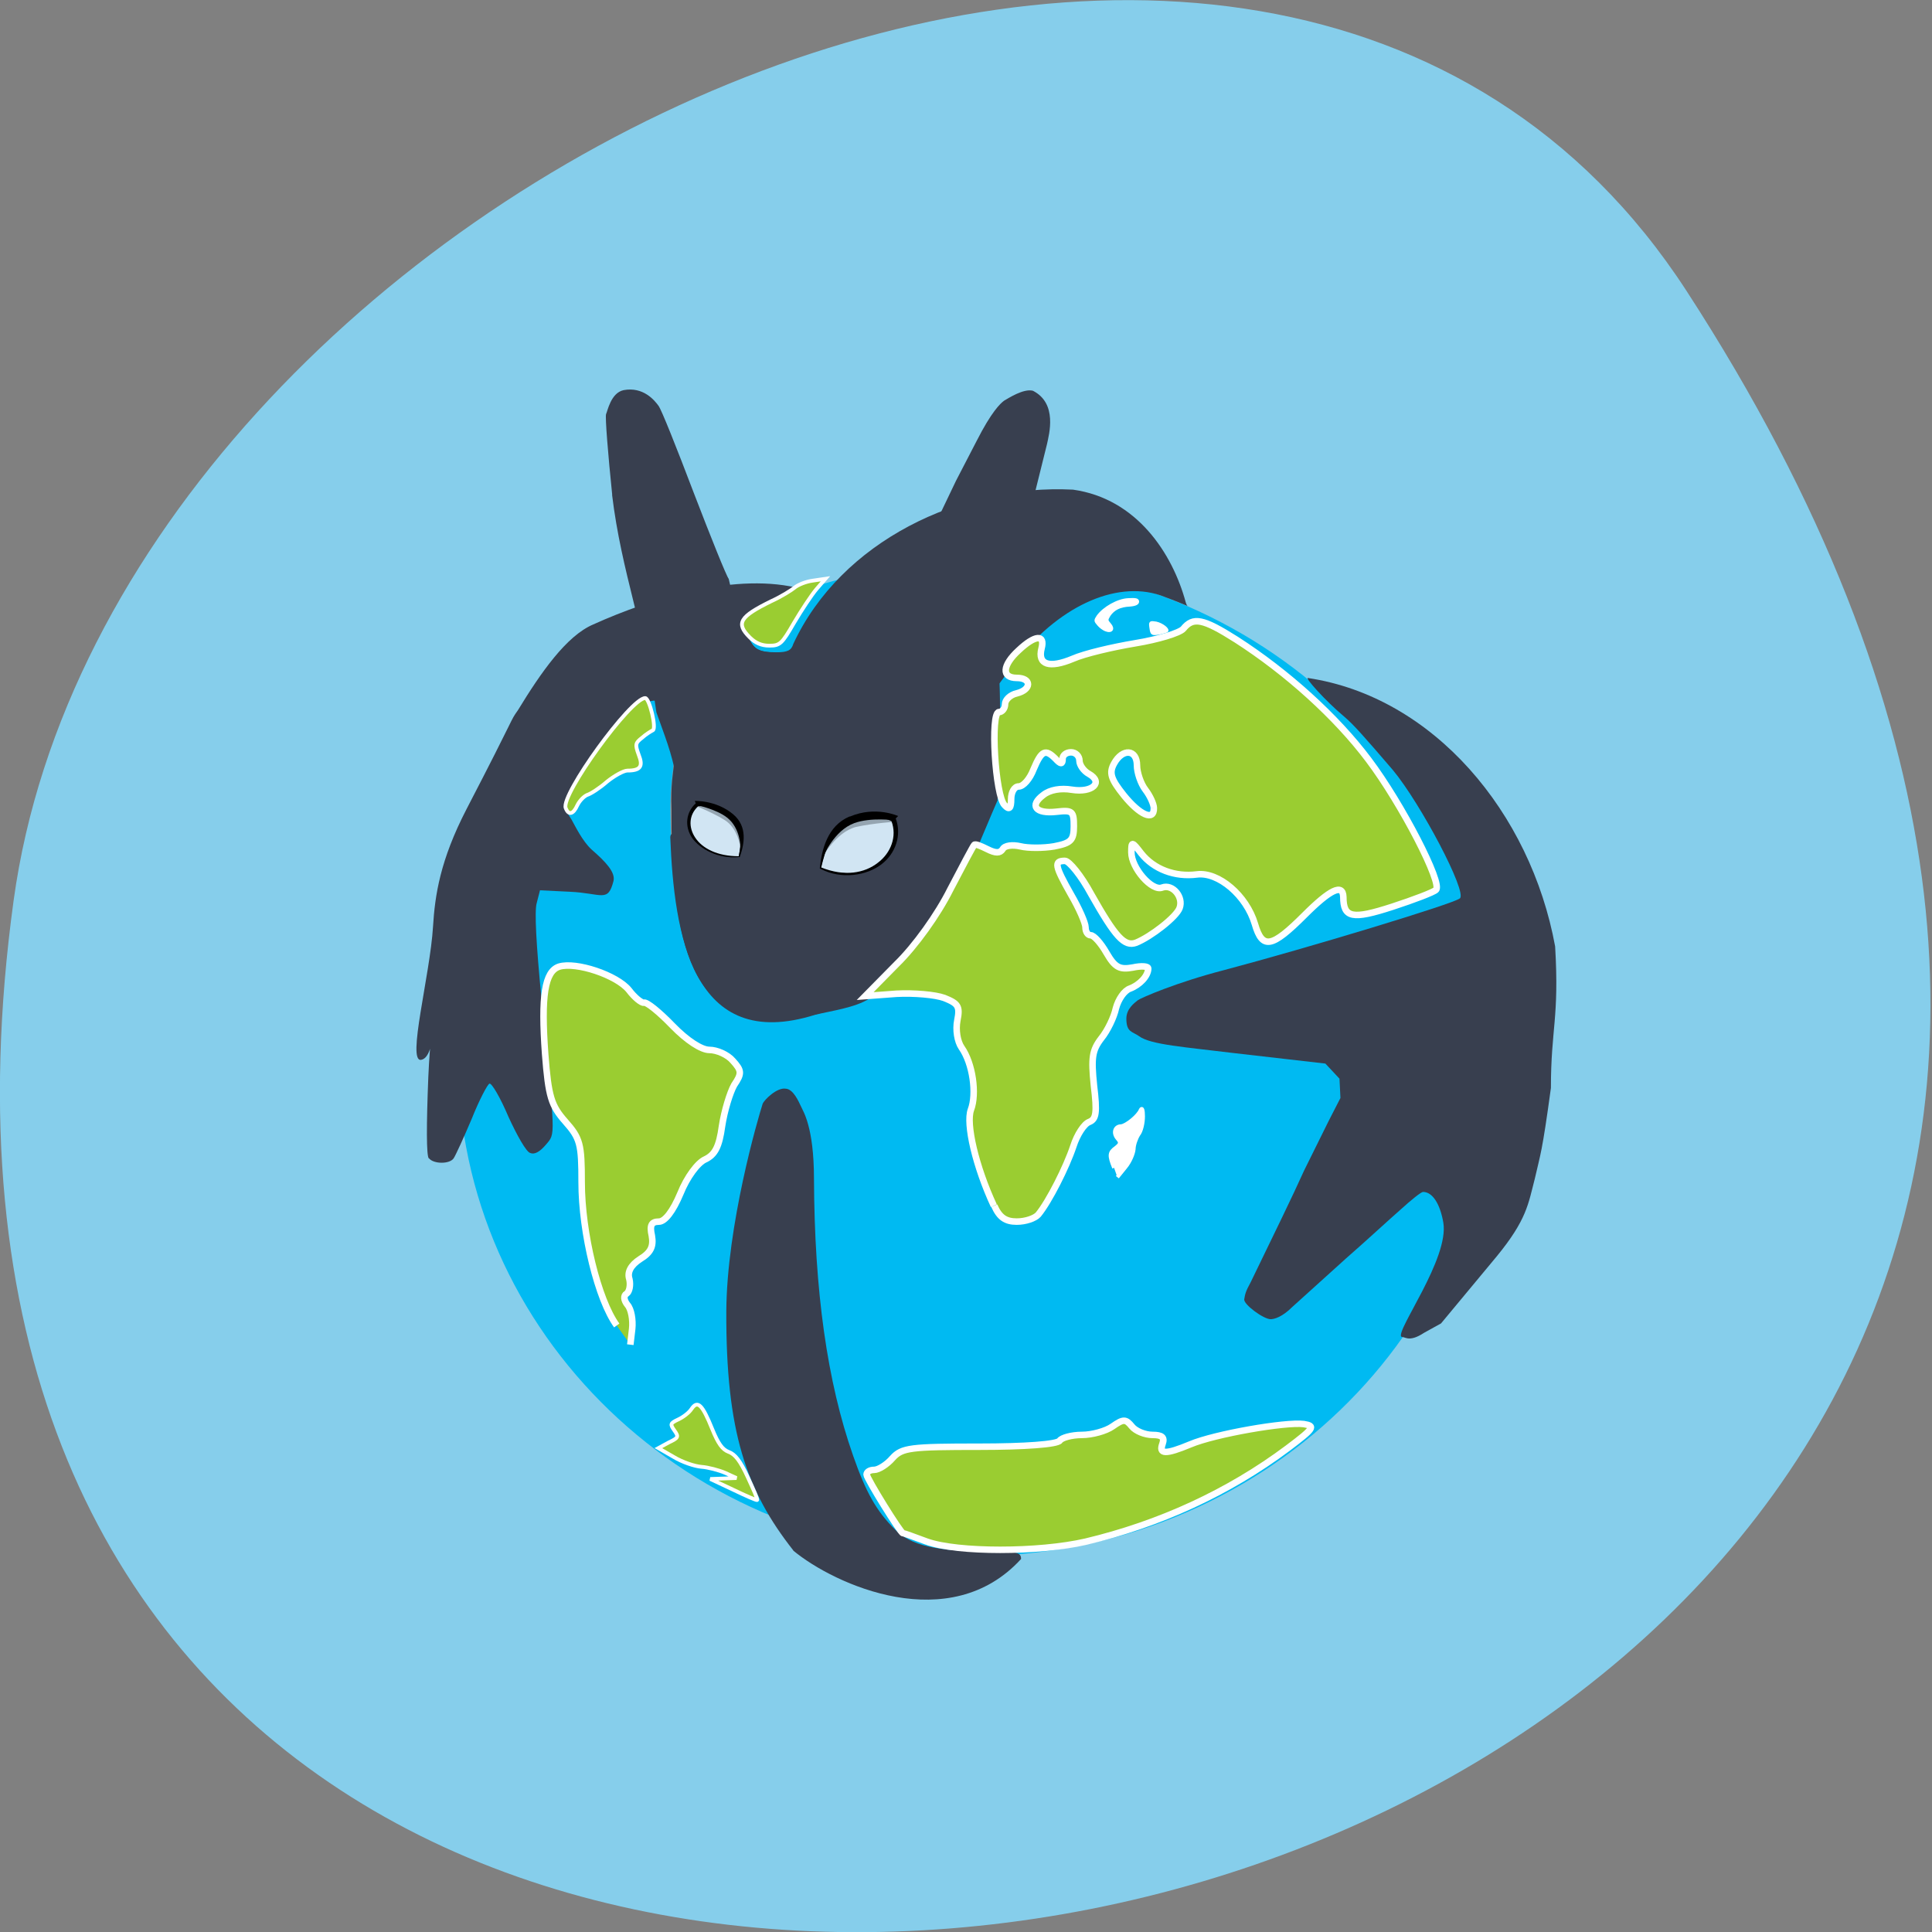 <svg xmlns="http://www.w3.org/2000/svg" viewBox="0 0 16 16"><rect x="0" y="0" width="16" height="16" fill="#808080" stroke="none"/><path d="m 13.965 2.406 c 9.152 14.09 -15.844 19.539 -13.852 5.05 c 0.813 -5.91 10.352 -10.434 13.852 -5.05" fill="#86ceeb"/><path d="m 8.07 4.656 c 2.363 0 4.281 1.84 4.281 4.113 c 0 2.273 -1.918 4.117 -4.281 4.117 c -2.359 0 -4.277 -1.844 -4.277 -4.117 c 0 -2.27 1.914 -4.113 4.277 -4.113" fill="#00baf2"/><path d="m 153.69 83.87 c -0.125 -0.812 -0.063 -0.812 0.75 -0.687 c 0.812 0.187 1.687 0.875 1.437 1.125 c -0.063 0.063 -0.562 0.187 -1.062 0.312 c -0.937 0.125 -1 0.125 -1.125 -0.75" transform="scale(0.062 0.062)" fill="#fff" fill-rule="evenodd" stroke="#fff" stroke-width="0.309"/><path d="m 6.094 6.789 l -0.031 -0.117 l -0.027 -0.117 l -0.035 -0.047 c -0.043 -0.059 -0.047 -0.059 -0.066 -0.039 c -0.031 0.027 -0.039 0.031 -0.063 0.031 c -0.055 0 -0.137 -0.055 -0.191 -0.133 l -0.035 -0.047 h -0.066 l -0.004 0.031 c -0.008 0.09 -0.027 0.191 -0.023 0.398 c 0.004 0.125 0.004 0.227 0.004 0.23 c 0.004 0.004 0.164 0.043 0.238 0.059 c 0.082 0.016 0.098 0.148 0.141 0.066 c 0.008 -0.02 0.027 -0.027 0.043 -0.031 c 0.184 -0.102 0.125 -0.168 0.117 -0.285" fill="#999"/><g fill="#383f4f"><path d="m 6.57 12.84 c -0.391 -0.496 -0.559 -0.988 -0.555 -1.98 c 0.004 -0.715 0.262 -1.598 0.301 -1.719 c 0.012 -0.031 0.117 -0.137 0.191 -0.125 c 0.063 0.004 0.105 0.102 0.129 0.152 c 0.012 0.031 0.105 0.16 0.105 0.594 c 0.004 0.93 0.109 1.68 0.324 2.293 c 0.105 0.301 0.191 0.457 0.348 0.613 c 0.129 0.129 0.336 0.18 0.773 0.18 c 0.238 0 0.27 0.008 0.27 0.063 c -0.59 0.645 -1.543 0.215 -1.887 -0.07"/><path d="m 11.605 11.07 c -0.047 -0.051 0.398 -0.648 0.348 -0.945 c -0.027 -0.156 -0.09 -0.254 -0.168 -0.254 c -0.016 0 -0.098 0.066 -0.188 0.148 c -0.094 0.082 -0.293 0.266 -0.449 0.402 c -0.156 0.141 -0.355 0.32 -0.445 0.402 c -0.086 0.086 -0.152 0.102 -0.18 0.102 c -0.059 0 -0.223 -0.121 -0.219 -0.164 c 0.008 -0.043 0.008 -0.059 0.055 -0.145 c 0.195 -0.402 0.348 -0.715 0.441 -0.922 c 0.059 -0.121 0.152 -0.305 0.203 -0.41 l 0.098 -0.191 l -0.008 -0.16 l -0.117 -0.125 l -0.75 -0.086 c -0.414 -0.051 -0.699 -0.07 -0.793 -0.141 c -0.055 -0.039 -0.105 -0.031 -0.105 -0.145 c 0 -0.082 0.066 -0.129 0.094 -0.152 c 0.027 -0.02 0.32 -0.148 0.715 -0.25 c 0.695 -0.184 1.906 -0.551 1.953 -0.594 c 0.063 -0.051 -0.324 -0.785 -0.555 -1.063 c -0.234 -0.273 -0.328 -0.379 -0.398 -0.438 c -0.164 -0.137 -0.336 -0.332 -0.305 -0.324 c 1.039 0.156 1.844 1.113 2.047 2.223 c 0.035 0.598 -0.035 0.676 -0.035 1.172 c -0.074 0.543 -0.086 0.543 -0.133 0.75 c -0.055 0.211 -0.066 0.34 -0.316 0.645 l -0.461 0.555 l -0.141 0.078 c -0.059 0.039 -0.109 0.055 -0.148 0.043"/><path d="m 3.551 9.594 c -0.02 -0.027 -0.02 -0.273 -0.004 -0.672 c 0.031 -0.695 0.078 -0.168 -0.059 -0.145 c -0.121 0.023 0.074 -0.703 0.098 -1.102 c 0.016 -0.262 0.059 -0.551 0.277 -0.973 c 0.426 -0.82 0.355 -0.719 0.426 -0.82 c 0.191 -0.313 0.402 -0.617 0.625 -0.711 c 0.484 -0.219 1.199 -0.438 1.727 -0.293 c 0.008 0.02 -0.074 0.07 -0.18 0.117 c -0.289 0.133 -0.313 0.152 -0.27 0.262 c 0.047 0.121 0.086 0.145 0.238 0.145 c 0.094 0 0.125 -0.016 0.141 -0.07 c 0.395 -0.848 1.383 -1.324 2.316 -1.277 c 0.527 0.074 0.824 0.527 0.934 0.934 c 0.012 0.043 0.035 0.039 0.008 0.027 c -0.027 -0.012 -0.102 -0.043 -0.219 -0.086 c -0.371 -0.125 -0.855 0.094 -1.219 0.578 l -0.113 0.152 l 0.012 0.48 l -0.043 0.461 l -0.266 0.648 c -0.32 0.789 -0.586 0.773 -0.707 0.918 c -0.012 0.012 -0.07 0.07 -0.145 0.105 l -0.133 0.066 l -0.242 0.063 c -1.063 0.23 -1.148 -0.594 -1.195 -1.488 c 0.035 -0.031 0.25 0.039 0.332 0.109 c 0.043 0.039 0.105 0.027 0.125 0.027 c 0.031 -0.004 0.012 -0.027 -0.004 -0.125 c -0.039 -0.277 -0.055 -0.32 -0.137 -0.371 c -0.078 -0.051 -0.078 -0.039 -0.137 -0.055 c -0.121 -0.043 -0.078 -0.008 -0.141 -0.066 c 0.004 -0.664 -0.148 -0.746 -0.367 -0.508 c -0.039 0.016 -0.32 0.383 -0.406 0.531 c -0.152 0.27 -0.145 0.246 -0.09 0.332 c 0.027 0.047 0.09 0.18 0.168 0.25 c 0.121 0.105 0.195 0.188 0.18 0.258 c -0.047 0.184 -0.094 0.102 -0.363 0.09 l -0.246 -0.012 l -0.027 0.105 c -0.02 0.066 -0.004 0.348 0.039 0.789 c 0.113 1.172 0.121 1.113 0.035 1.215 c -0.051 0.059 -0.094 0.082 -0.129 0.066 c -0.031 -0.008 -0.109 -0.145 -0.18 -0.301 c -0.066 -0.156 -0.137 -0.277 -0.156 -0.273 c -0.016 0.004 -0.086 0.137 -0.148 0.293 c -0.066 0.156 -0.133 0.301 -0.148 0.324 c -0.031 0.051 -0.168 0.051 -0.207 0"/></g><g fill="#999"><path d="m 6.77 7.23 c -0.004 -0.121 -0.012 -0.223 -0.016 -0.223 c -0.004 -0.004 -0.07 -0.012 -0.148 -0.023 l -0.145 -0.023 l 0.02 0.227 c 0.02 0.246 0.051 0.285 0.199 0.273 l 0.098 -0.008"/><path d="m 7.293 7.332 c 0.078 -0.098 0.145 -0.105 0.191 -0.031 c 0.023 0.047 0.055 0.051 0.188 0.023 l 0.16 -0.027 l 0.012 -0.219 c 0.004 -0.121 0 -0.242 -0.012 -0.27 c -0.02 -0.043 -0.027 -0.039 -0.082 0.02 c -0.074 0.094 -0.227 0.148 -0.273 0.105 c -0.055 -0.051 -0.203 -0.039 -0.277 0.023 c -0.059 0.051 -0.238 0.402 -0.238 0.473 c 0 0.063 0.262 -0.016 0.332 -0.098"/><path d="m 6.875 7.18 c 0 -0.008 0.02 -0.039 0.059 -0.086 c 0.055 -0.07 0.059 -0.078 0.137 -0.137 l 0.082 -0.059 l 0.031 -0.086 l 0.027 -0.086 l 0.035 -0.031 c 0.047 -0.043 0.051 -0.043 0.07 -0.031 c 0.184 0.41 0.156 0.18 -0.059 0.363 c -0.07 0.027 -0.16 0.09 -0.215 0.113 c -0.059 0.031 -0.125 0.051 -0.152 0.051 c -0.012 0 -0.016 0 -0.016 -0.012"/><path d="m 6.832 7.188 c -0.008 -0.004 -0.012 -0.012 -0.012 -0.02 c 0 -0.059 0.152 -0.367 0.223 -0.449 c 0.035 -0.043 0.102 -0.07 0.176 -0.074 c 0.023 0 0.047 0.004 0.055 0.004 c 0.012 0.004 0.012 0.008 -0.027 0.043 l -0.039 0.035 l -0.027 0.082 l -0.031 0.082 l -0.082 0.063 c -0.078 0.059 -0.082 0.066 -0.141 0.137 c -0.035 0.051 -0.055 0.082 -0.055 0.09 c 0 0.012 -0.004 0.012 -0.016 0.012 c -0.008 0 -0.02 -0.004 -0.023 -0.004"/></g><g fill="#383f4f"><path d="m 5.07 4.098 c -0.035 -0.34 -0.059 -0.641 -0.051 -0.668 c 0.012 -0.023 0.039 -0.176 0.145 -0.199 c 0.164 -0.031 0.258 0.086 0.289 0.129 c 0.023 0.027 0.152 0.352 0.293 0.723 c 0.141 0.367 0.27 0.688 0.289 0.711 c 0.055 0.234 0.012 0.082 0.156 0.465 c 0.047 0.117 0.086 0.141 0.238 0.145 c 0.094 0 0.637 0.148 0.656 0.09 c 0.348 -0.512 0.316 -0.43 0.832 -1.512 l 0.172 -0.332 c 0.121 -0.238 0.195 -0.309 0.227 -0.332 c 0.035 -0.02 0.16 -0.102 0.238 -0.082 c 0.207 0.105 0.133 0.363 0.117 0.441 c -0.184 0.746 -0.211 0.793 -0.395 1.984 l 0.012 0.48 l -0.027 0.488 c -0.262 0.598 -0.492 1.309 -1.062 1.641 c -0.113 0.074 -0.316 0.102 -0.445 0.133 c -1.023 0.324 -1.172 -0.672 -1.203 -1.469 c 0 -0.109 0.363 0.008 0.445 0.078 c 0.047 0.039 0 0.039 0.023 0.039 c 0.031 -0.008 0.008 -0.027 -0.004 -0.125 c -0.043 -0.277 -0.059 -0.32 -0.141 -0.371 c -0.078 -0.051 -0.078 -0.039 -0.137 -0.055 c -0.121 -0.043 -0.078 -0.008 -0.141 -0.066 c -0.023 -0.18 -0.105 -0.375 -0.16 -0.535 c -0.094 -0.684 -0.289 -1.156 -0.367 -1.801"/><path d="m 6.098 6.746 l -0.031 -0.121 l -0.027 -0.117 l -0.035 -0.043 c -0.043 -0.059 -0.043 -0.063 -0.066 -0.043 c -0.031 0.031 -0.039 0.035 -0.063 0.035 c -0.055 0 -0.133 -0.059 -0.191 -0.133 l -0.031 -0.047 h -0.07 v 0.031 c -0.008 0.086 -0.031 0.188 -0.023 0.395 c 0 0.129 0 0.23 0.004 0.234 c 0.004 0.004 0.16 0.039 0.238 0.055 c 0.078 0.02 0.094 0.148 0.137 0.07 c 0.012 -0.023 0.027 -0.027 0.043 -0.035 c 0.184 -0.098 0.129 -0.164 0.117 -0.281"/><path d="m 6.773 7.188 c -0.004 -0.121 -0.012 -0.223 -0.016 -0.223 c 0 -0.004 -0.07 -0.016 -0.148 -0.027 l -0.145 -0.02 l 0.02 0.227 c 0.023 0.246 0.051 0.285 0.203 0.273 l 0.094 -0.008"/><path d="m 7.297 7.289 c 0.078 -0.098 0.145 -0.109 0.191 -0.031 c 0.027 0.047 0.055 0.047 0.191 0.023 l 0.156 -0.031 l 0.012 -0.215 c 0.004 -0.121 0 -0.242 -0.012 -0.27 c -0.016 -0.043 -0.027 -0.039 -0.078 0.02 c -0.078 0.09 -0.23 0.148 -0.277 0.105 c -0.055 -0.051 -0.203 -0.039 -0.273 0.02 c -0.063 0.055 -0.238 0.406 -0.238 0.477 c 0 0.063 0.262 -0.016 0.328 -0.098"/><path d="m 6.879 7.137 c 0 -0.008 0.023 -0.043 0.059 -0.09 c 0.055 -0.07 0.063 -0.074 0.137 -0.133 l 0.082 -0.063 l 0.031 -0.086 l 0.031 -0.082 l 0.035 -0.031 c 0.047 -0.047 0.047 -0.047 0.07 -0.031 c 0.18 0.41 0.152 0.18 -0.063 0.363 c -0.07 0.027 -0.156 0.086 -0.211 0.113 c -0.063 0.027 -0.129 0.051 -0.156 0.051 c -0.012 0 -0.016 -0.004 -0.016 -0.012"/><path d="m 6.836 7.141 c -0.008 0 -0.012 -0.008 -0.012 -0.02 c 0 -0.055 0.152 -0.363 0.223 -0.449 c 0.035 -0.039 0.102 -0.066 0.176 -0.07 c 0.023 0 0.051 0.004 0.055 0.004 c 0.012 0.004 0.012 0.008 -0.027 0.043 l -0.039 0.035 l -0.027 0.082 l -0.031 0.082 l -0.082 0.063 c -0.078 0.059 -0.082 0.066 -0.137 0.137 c -0.039 0.047 -0.059 0.082 -0.059 0.09 c 0 0.008 -0.004 0.012 -0.016 0.012 c -0.008 0 -0.02 -0.004 -0.023 -0.008"/><path d="m 6.801 7.148 l 0.055 -0.211 l 0.094 -0.145 l 0.125 -0.066 l 0.145 -0.027 l 0.137 0.016 l 0.055 0.039 l 0.004 0.152 l -0.051 0.121 l -0.039 0.063 l -0.137 0.078 l -0.133 0.023 l -0.137 -0.008"/><path d="m 6.816 7.05 c 0 0 0.109 -0.211 0.277 -0.25 c 0.145 -0.035 0.328 -0.043 0.328 -0.043 l -0.051 -0.023 l -0.152 -0.047 l -0.215 0.066 l -0.094 0.082 l -0.055 0.098"/><path d="m 6.824 7.04 c 0 0 0.086 -0.207 0.254 -0.27 c 0.137 -0.051 0.336 -0.023 0.336 -0.023 l -0.047 -0.02 l -0.148 -0.039 l -0.219 0.066 l -0.09 0.078 l -0.074 0.148"/><g fill-rule="evenodd"><path d="m 7.04 6.715 c 0.211 -0.09 0.402 0 0.402 0 l -0.023 0.02 c 0.051 0.133 0.004 0.289 -0.117 0.379 c -0.117 0.09 -0.332 0.129 -0.5 0.039 l -0.012 -0.004 c 0.016 -0.16 0.063 -0.355 0.25 -0.434 m 0.016 0.039 c -0.098 0.031 -0.16 0.129 -0.199 0.219 c -0.039 0.086 -0.051 0.156 -0.051 0.168 c 0.191 0.078 0.355 0.043 0.465 -0.039 c 0.109 -0.082 0.16 -0.219 0.117 -0.344 c -0.008 -0.004 -0.129 -0.074 -0.332 -0.004"/><path d="m 7.293 6.914 c -0.027 -0.078 -0.129 -0.117 -0.227 -0.086 c -0.094 0.031 -0.152 0.121 -0.125 0.199 c 0.027 0.078 0.125 0.117 0.223 0.086 c 0.098 -0.031 0.156 -0.117 0.129 -0.199"/><path d="m 7.18 6.953 c -0.012 -0.031 -0.055 -0.047 -0.094 -0.035 c -0.039 0.012 -0.063 0.051 -0.051 0.082 c 0.008 0.031 0.051 0.047 0.09 0.031 c 0.039 -0.012 0.063 -0.047 0.055 -0.078"/><path d="m 7.109 6.949 c -0.004 -0.012 -0.02 -0.02 -0.039 -0.012 c -0.016 0.004 -0.027 0.02 -0.02 0.031 c 0.004 0.016 0.02 0.02 0.039 0.016 c 0.016 -0.004 0.027 -0.02 0.02 -0.035"/></g><path d="m 6.121 7.05 l 0.027 -0.156 l -0.027 -0.121 l -0.074 -0.078 l -0.109 -0.059 l -0.113 -0.027 l -0.055 0.012 l -0.055 0.102 l 0.004 0.098 l 0.012 0.051 l 0.078 0.09 l 0.102 0.051 l 0.109 0.031"/><path d="m 6.141 6.984 c 0 0 -0.02 -0.168 -0.137 -0.242 c -0.105 -0.063 -0.242 -0.117 -0.242 -0.117 h 0.047 l 0.133 0.008 l 0.148 0.105 l 0.047 0.078 l 0.012 0.082"/><path d="m 6.137 6.977 c 0 0 0 -0.164 -0.109 -0.25 c -0.094 -0.074 -0.258 -0.109 -0.258 -0.109 l 0.043 0.004 l 0.133 0.012 l 0.145 0.105 l 0.051 0.074 l 0.008 0.121"/><g fill-rule="evenodd"><path d="m 6.074 6.695 c -0.141 -0.117 -0.316 -0.109 -0.316 -0.109 l 0.012 0.02 c -0.086 0.078 -0.098 0.195 -0.031 0.289 c 0.063 0.094 0.219 0.176 0.379 0.16 h 0.012 c 0.039 -0.109 0.066 -0.254 -0.055 -0.359 m -0.027 0.02 c 0.066 0.051 0.086 0.133 0.086 0.207 c 0.004 0.066 -0.012 0.117 -0.012 0.125 c -0.18 0 -0.297 -0.066 -0.355 -0.152 c -0.059 -0.086 -0.055 -0.191 0.02 -0.262 c 0.008 -0.004 0.125 -0.02 0.262 0.082"/><path d="m 5.801 6.801 c 0.012 -0.051 0.07 -0.082 0.133 -0.066 c 0.059 0.02 0.098 0.074 0.086 0.129 c -0.016 0.055 -0.074 0.082 -0.133 0.066 c -0.063 -0.016 -0.098 -0.074 -0.086 -0.129"/><path d="m 5.855 6.824 c 0.008 -0.023 0.031 -0.035 0.059 -0.027 c 0.027 0.008 0.047 0.027 0.039 0.051 c -0.004 0.02 -0.031 0.031 -0.059 0.027 c -0.027 -0.008 -0.043 -0.031 -0.039 -0.051"/><path d="m 5.898 6.824 c 0.004 -0.008 0.016 -0.016 0.027 -0.012 c 0.012 0.004 0.02 0.012 0.016 0.023 c 0 0.008 -0.012 0.012 -0.023 0.008 c -0.012 0 -0.02 -0.012 -0.02 -0.02"/></g></g><path d="m 6.797 7.191 l 0.055 -0.211 l 0.09 -0.145 l 0.129 -0.066 l 0.145 -0.027 l 0.137 0.016 l 0.055 0.039 l 0.004 0.152 l -0.055 0.121 l -0.035 0.063 l -0.137 0.078 l -0.133 0.023 l -0.137 -0.008" fill="#d1e5f3"/><path d="m 6.813 7.098 c 0 0 0.109 -0.207 0.277 -0.25 c 0.145 -0.031 0.324 -0.043 0.324 -0.043 l -0.047 -0.023 l -0.156 -0.047 l -0.215 0.07 l -0.09 0.078 l -0.055 0.102" fill="#95a5b1"/><path d="m 6.82 7.09 c 0 0 0.086 -0.211 0.254 -0.273 c 0.137 -0.051 0.336 -0.023 0.336 -0.023 l -0.047 -0.016 l -0.152 -0.043 l -0.215 0.07 l -0.09 0.074 l -0.074 0.152"/><path d="m 7.04 6.762 c 0.211 -0.09 0.398 -0.004 0.398 -0.004 l -0.02 0.02 c 0.051 0.137 0 0.289 -0.117 0.379 c -0.121 0.094 -0.332 0.129 -0.504 0.039 l -0.008 -0.004 c 0.016 -0.156 0.063 -0.352 0.246 -0.43 m 0.02 0.035 c -0.098 0.031 -0.164 0.129 -0.203 0.219 c -0.035 0.086 -0.047 0.156 -0.051 0.168 c 0.195 0.078 0.359 0.047 0.469 -0.039 c 0.109 -0.082 0.16 -0.219 0.113 -0.344 c -0.008 -0.004 -0.125 -0.074 -0.328 -0.004" fill-rule="evenodd"/><path d="m 6.117 7.098 l 0.027 -0.16 l -0.027 -0.121 l -0.078 -0.078 l -0.105 -0.055 l -0.113 -0.027 l -0.055 0.012 l -0.055 0.102 l 0.004 0.094 l 0.012 0.055 l 0.078 0.086 l 0.098 0.055 l 0.113 0.031" fill="#d1e5f3"/><path d="m 6.133 7.03 c 0 0 -0.016 -0.172 -0.137 -0.242 c -0.102 -0.063 -0.242 -0.117 -0.242 -0.117 l 0.047 -0.004 l 0.137 0.008 l 0.148 0.105 l 0.047 0.078 l 0.012 0.082" fill="#95a5b1"/><path d="m 6.133 7.02 c 0 0 0 -0.164 -0.113 -0.25 c -0.09 -0.07 -0.258 -0.105 -0.258 -0.105 h 0.043 l 0.133 0.012 l 0.148 0.105 l 0.047 0.078 l 0.012 0.117"/><g fill-rule="evenodd"><path d="m 6.07 6.742 c -0.141 -0.117 -0.316 -0.109 -0.316 -0.109 l 0.008 0.02 c -0.082 0.074 -0.094 0.191 -0.031 0.285 c 0.066 0.094 0.219 0.176 0.383 0.16 h 0.012 c 0.039 -0.109 0.066 -0.254 -0.055 -0.355 m -0.027 0.02 c 0.066 0.047 0.086 0.133 0.086 0.203 c 0.004 0.066 -0.012 0.117 -0.012 0.125 c -0.18 0 -0.301 -0.066 -0.359 -0.152 c -0.059 -0.086 -0.055 -0.191 0.023 -0.262 c 0.008 0 0.125 -0.016 0.262 0.086"/><g stroke="#fff"><g fill="#9acd31"><path d="m 58.785 119.53 c -1.239 -0.477 -2.249 -0.859 -2.341 -0.859 c -0.229 0 -3.534 -5.533 -3.534 -5.915 c 0 -0.286 0.321 -0.477 0.734 -0.477 c 0.413 0 1.239 -0.525 1.79 -1.193 c 0.918 -1.049 1.744 -1.145 8.49 -1.145 c 4.36 0 7.572 -0.239 7.802 -0.62 c 0.184 -0.286 1.147 -0.572 2.157 -0.572 c 0.964 0 2.341 -0.382 2.983 -0.859 c 1.056 -0.763 1.285 -0.763 1.882 0 c 0.367 0.477 1.285 0.859 2.02 0.859 c 0.918 0 1.193 0.239 0.964 0.906 c -0.367 1.049 0.275 1.097 2.708 0.048 c 2.386 -1.049 9.316 -2.29 11.06 -2.051 c 1.147 0.191 1.01 0.429 -1.56 2.433 c -5.782 4.484 -12.529 7.68 -19.688 9.445 c -4.589 1.097 -12.483 1.097 -15.466 0" transform="matrix(0.085 0 0 0.082 2.68 2.966)" stroke-width="0.654"/><g stroke-width="0.873" transform="scale(0.062 0.062)"><path d="m 82.38 177.05 c -2.5 -3.437 -4.687 -12.375 -4.687 -19.12 c 0 -5.125 -0.188 -5.875 -2.187 -8.125 c -1.875 -2.125 -2.25 -3.312 -2.687 -9 c -0.562 -7.75 -0.063 -11.06 1.875 -11.687 c 2.25 -0.687 7.687 1.125 9.312 3.125 c 0.75 1 1.687 1.75 2 1.687 c 0.375 -0.125 2.062 1.25 3.812 3.062 c 1.937 2 3.875 3.25 4.937 3.25 c 1 0 2.437 0.625 3.125 1.437 c 1.187 1.312 1.25 1.687 0.187 3.25 c -0.562 1 -1.312 3.437 -1.625 5.5 c -0.375 2.75 -0.937 3.812 -2.25 4.437 c -1 0.437 -2.437 2.375 -3.312 4.562 c -1 2.375 -2.062 3.75 -2.875 3.75 c -1 0 -1.25 0.5 -0.937 1.875 c 0.25 1.437 -0.125 2.25 -1.562 3.125 c -1.25 0.812 -1.75 1.75 -1.437 2.687 c 0.188 0.812 0 1.687 -0.375 1.937 c -0.437 0.25 -0.375 0.875 0.125 1.5 c 0.5 0.562 0.75 2 0.625 3.187 l -0.25 2.125"/><path d="m 132.75 161.05 c -2.437 -5.25 -3.75 -10.937 -3.062 -12.812 c 0.812 -2.125 0.25 -6.187 -1.25 -8.312 c -0.562 -0.812 -0.812 -2.375 -0.562 -3.625 c 0.375 -1.875 0.125 -2.25 -1.75 -3 c -1.187 -0.437 -4.062 -0.687 -6.375 -0.562 l -4.187 0.312 l 4.187 -4.25 c 2.5 -2.437 5.5 -6.625 7.187 -10 c 1.625 -3.125 3.062 -5.812 3.187 -5.937 c 0.125 -0.187 0.875 0.125 1.75 0.562 c 1.125 0.562 1.687 0.562 2.062 0 c 0.25 -0.5 1.312 -0.625 2.375 -0.375 c 1 0.25 3.062 0.25 4.5 0 c 2.25 -0.437 2.625 -0.812 2.625 -2.687 c 0 -2 -0.188 -2.187 -2.312 -1.937 c -2.812 0.312 -3.687 -0.812 -1.75 -2.25 c 0.875 -0.687 2.312 -0.937 3.812 -0.687 c 2.75 0.437 4.25 -1 2.25 -2.125 c -0.687 -0.375 -1.25 -1.187 -1.25 -1.75 c 0 -0.625 -0.5 -1.125 -1.125 -1.125 c -0.625 0 -1.125 0.375 -1.125 0.875 c 0 0.75 -0.25 0.75 -0.937 0 c -1.375 -1.375 -1.875 -1.125 -2.937 1.375 c -0.5 1.312 -1.375 2.312 -2 2.312 c -0.562 0 -1 0.75 -1 1.687 c 0 1.25 -0.25 1.5 -0.875 0.812 c -1.25 -1.187 -1.937 -12.437 -0.75 -12.437 c 0.438 0 0.812 -0.5 0.812 -1.062 c 0 -0.562 0.687 -1.25 1.562 -1.437 c 2 -0.5 2 -2.062 0 -2.062 c -2.062 0 -1.937 -1.687 0.25 -3.687 c 2.187 -2.062 3.562 -2.187 3.062 -0.25 c -0.562 2.187 1.062 2.687 4.187 1.375 c 1.562 -0.687 5.312 -1.562 8.312 -2.062 c 3.062 -0.5 5.937 -1.375 6.437 -1.937 c 1.312 -1.625 2.625 -1.375 7.06 1.437 c 6.812 4.375 13.375 10.312 17.687 16.06 c 4.437 5.875 9.937 16.562 9 17.375 c -0.313 0.312 -2.937 1.312 -5.812 2.25 c -5.375 1.75 -6.562 1.5 -6.562 -1.312 c -0.063 -1.812 -1.75 -1 -5.187 2.437 c -4.375 4.375 -5.625 4.625 -6.625 1.187 c -1.125 -3.812 -4.875 -7 -7.75 -6.625 c -2.937 0.375 -5.75 -0.687 -7.437 -2.812 c -1.25 -1.625 -1.312 -1.625 -1.312 -0.125 c 0 2.062 2.75 5.25 4.125 4.687 c 1.375 -0.5 2.875 1.25 2.312 2.75 c -0.437 1.187 -3.812 3.812 -5.812 4.625 c -1.562 0.562 -2.75 -0.75 -6 -6.5 c -1.312 -2.437 -2.937 -4.437 -3.5 -4.437 c -1.5 0 -1.375 0.625 0.812 4.5 c 1.062 1.812 1.937 3.812 1.937 4.375 c 0 0.625 0.313 1.062 0.687 1.062 c 0.438 0 1.375 1.062 2.125 2.375 c 1.125 1.937 1.75 2.25 3.5 1.937 c 1.125 -0.25 2.062 -0.187 2.062 0.125 c 0 1 -1.125 2.187 -2.437 2.687 c -0.75 0.25 -1.562 1.437 -1.875 2.625 c -0.25 1.187 -1.125 3 -1.937 4 c -1.25 1.625 -1.375 2.625 -1 6.312 c 0.437 3.625 0.312 4.5 -0.625 4.875 c -0.687 0.25 -1.625 1.687 -2.125 3.25 c -0.937 2.812 -3.25 7.375 -4.687 9.125 c -0.438 0.5 -1.687 0.937 -2.875 0.937 c -1.5 0 -2.312 -0.562 -3 -2.125 m 21.312 -53.12 c 0 -0.5 -0.5 -1.625 -1.125 -2.437 c -0.625 -0.812 -1.125 -2.312 -1.125 -3.25 c 0 -2.187 -1.937 -2.312 -3.062 -0.25 c -0.687 1.25 -0.437 2.062 1.312 4.25 c 2.125 2.625 4.062 3.5 4 1.687"/></g></g><g transform="scale(0.062 0.062)"><g stroke-width="0.502"><path d="m 148.81 155.99 c -0.687 -1.687 -0.625 -2.062 0.25 -2.687 c 0.625 -0.5 0.687 -0.687 0.188 -1.25 c -0.625 -0.75 -0.313 -1.625 0.5 -1.625 c 0.687 -0.063 2.312 -1.375 2.625 -2.187 c 0.188 -0.375 0.312 0.062 0.312 0.875 c 0 0.875 -0.25 2 -0.625 2.437 c -0.312 0.5 -0.625 1.375 -0.625 1.937 c -0.063 0.625 -0.5 1.687 -1.125 2.437 l -1.062 1.312" fill="#fff"/><g fill="#9acd31"><path d="m 97.94 198.99 l -3.062 -1.437 l 3.5 -0.125 l -1.5 -0.687 c -0.875 -0.375 -2.312 -0.75 -3.187 -0.812 c -0.875 -0.063 -2.562 -0.625 -3.687 -1.312 l -2.062 -1.187 l 1.375 -0.75 c 1.312 -0.625 1.375 -0.75 0.75 -1.625 c -0.562 -0.812 -0.562 -0.937 0.5 -1.437 c 0.687 -0.312 1.5 -0.937 1.812 -1.437 c 0.812 -1.187 1.437 -0.562 2.75 2.687 c 0.812 2 1.375 2.75 2.187 3.062 c 0.875 0.312 1.562 1.187 2.562 3.375 c 0.75 1.625 1.375 3 1.25 3.062 c -0.063 0.063 -1.5 -0.562 -3.187 -1.375"/><path d="m 75.56 107.93 c -0.687 -1.75 8.687 -14.687 10.625 -14.687 c 0.563 0 1.562 4.125 1 4.312 c -0.25 0.125 -0.875 0.5 -1.437 1 c -0.875 0.687 -0.937 0.875 -0.438 2.25 c 0.625 1.562 0.25 2.125 -1.5 2.125 c -0.5 0 -1.75 0.687 -2.75 1.5 c -1 0.875 -2.187 1.625 -2.625 1.75 c -0.438 0.187 -1 0.75 -1.312 1.375 c -0.563 1.25 -1.187 1.375 -1.562 0.375"/><path d="m 100.13 85.12 c -1.875 -1.875 -1.312 -2.75 2.875 -4.812 c 1.375 -0.625 2.75 -1.5 3.125 -1.812 c 0.438 -0.375 1.5 -0.812 2.437 -0.937 l 1.687 -0.25 l -1.187 1.375 c -0.687 0.812 -2 2.812 -3 4.5 c -1.625 2.812 -1.875 3.062 -3.312 3.062 c -1.062 0 -1.875 -0.375 -2.625 -1.125"/></g></g><path d="m 147.69 84.18 c -0.313 -0.125 -0.75 -0.437 -1 -0.75 c -0.438 -0.5 -0.438 -0.562 -0.063 -1.125 c 0.812 -1.125 2.687 -2.187 4.062 -2.25 c 1 -0.062 1.312 0 1.312 0.312 c 0 0.25 -0.312 0.437 -1.062 0.5 c -1.375 0.063 -2.187 0.5 -2.75 1.312 c -0.375 0.625 -0.375 0.687 0.063 1.187 c 0.562 0.625 0.25 1.125 -0.562 0.812" fill="#fff" stroke-width="0.309"/></g></g></g></svg>